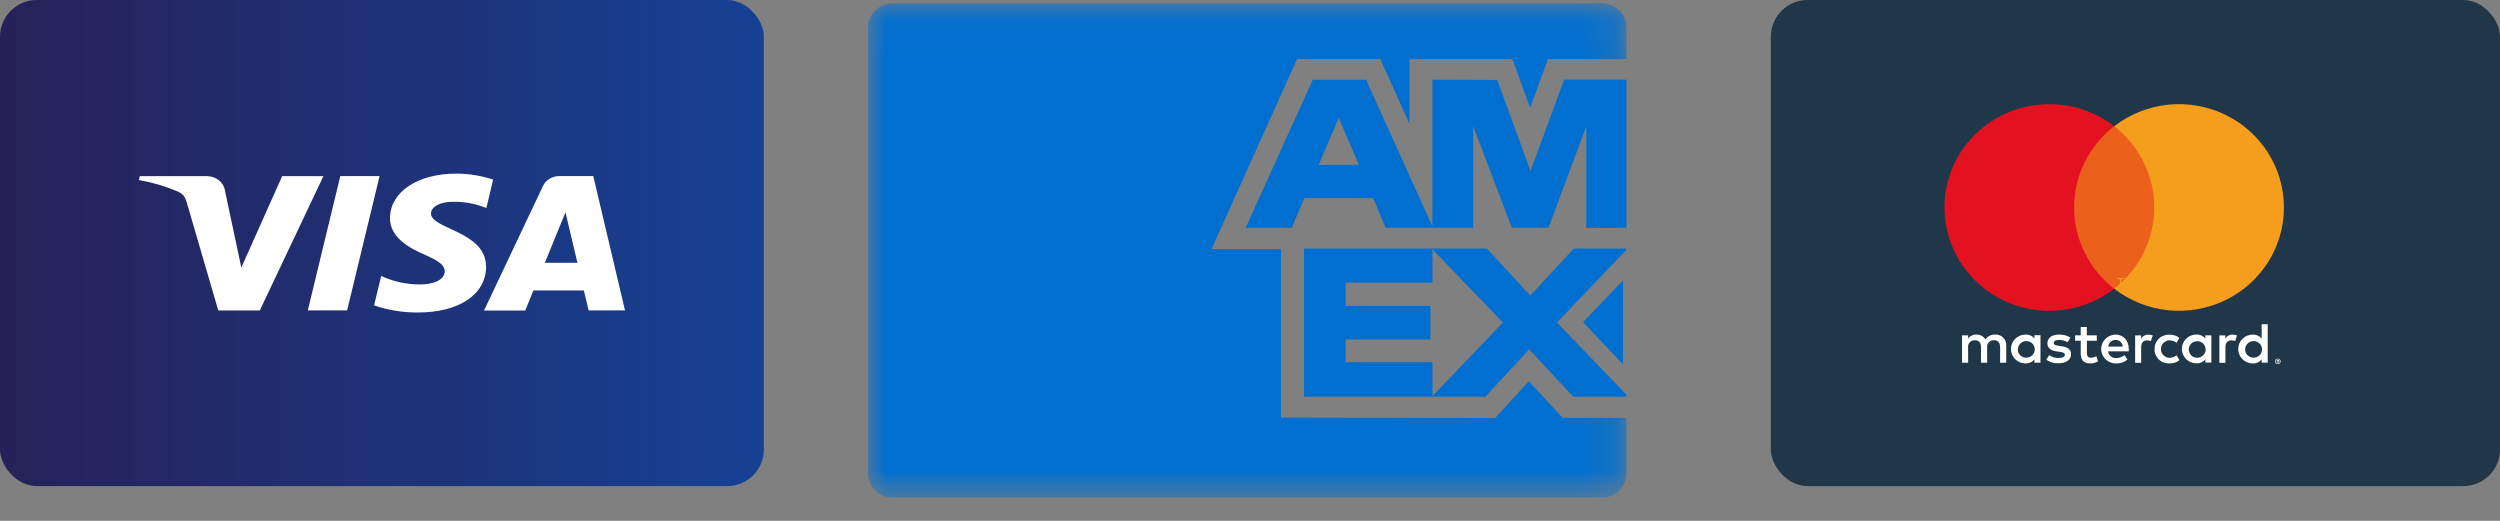<?xml version="1.0" encoding="UTF-8"?>
<svg width="72px" height="15px" viewBox="0 0 72 15" version="1.1" xmlns="http://www.w3.org/2000/svg" xmlns:xlink="http://www.w3.org/1999/xlink">
    <rect x="0" y="0" width="72" height="15" fill="#808080" stroke="none"/>
    <title>9CB3025A-44BF-4230-9EA0-A591D4F4DDE9</title>
    <defs>
        <linearGradient x1="0%" y1="50%" x2="100%" y2="50%" id="linearGradient-1">
            <stop stop-color="#272158" offset="0%"></stop>
            <stop stop-color="#164194" offset="100%"></stop>
        </linearGradient>
        <polygon id="path-2" points="4e-05 0.051 21.842 0.051 21.842 14.283 4e-05 14.283"></polygon>
    </defs>
    <g id="VTEX" stroke="none" stroke-width="1" fill="none" fill-rule="evenodd">
        <g id="vtex-pago-tarjeta" transform="translate(-281, -231)">
            <g id="opciones" transform="translate(95, 216)">
                <g id="Group-7" transform="translate(186, 15)">
                    <g id="icn_visa-copy-2" fill-rule="nonzero">
                        <rect id="Rectangle" fill="url(#linearGradient-1)" x="0" y="0" width="22" height="14" rx="1.058"></rect>
                        <path d="M9.315,5.072 L7.482,8.941 L6.286,8.941 L5.385,5.853 C5.33,5.663 5.288,5.594 5.116,5.514 C4.761,5.363 4.386,5.253 4,5.185 L4.026,5.073 L5.952,5.073 C6.212,5.072 6.433,5.24 6.474,5.467 L6.95,7.706 L8.127,5.072 L9.315,5.072 Z M13.997,7.678 C14.002,6.656 12.401,6.6 12.412,6.144 C12.412,6.006 12.565,5.858 12.892,5.82 C13.274,5.787 13.659,5.847 14.007,5.993 L14.202,5.173 C13.863,5.06 13.505,5.001 13.143,5 C12.026,5 11.238,5.527 11.232,6.279 C11.225,6.837 11.793,7.147 12.223,7.332 C12.652,7.518 12.808,7.644 12.808,7.813 C12.808,8.072 12.457,8.188 12.131,8.192 C11.729,8.198 11.333,8.114 10.978,7.947 L10.773,8.795 C11.174,8.933 11.601,9.002 12.031,9 C13.22,9 13.997,8.482 14.001,7.676 M16.953,8.94 L18,8.94 L17.086,5.07 L16.125,5.07 C15.911,5.067 15.717,5.181 15.638,5.357 L13.94,8.943 L15.127,8.943 L15.363,8.365 L16.815,8.365 L16.953,8.94 Z M15.691,7.569 L16.286,6.115 L16.63,7.569 L15.691,7.569 Z M10.932,5.07 L9.997,8.94 L8.865,8.94 L9.801,5.07 L10.932,5.07 Z" id="Shape" fill="#FFFFFF"></path>
                    </g>
                    <g id="Group-4-Copy-2" transform="translate(51, 0)" fill-rule="nonzero">
                        <rect id="Rectangle" fill="#1F3748" x="0" y="0" width="21" height="14" rx="1.058"></rect>
                        <g id="Group-2" transform="translate(5, 3)">
                            <path d="M1.779,7.446 L1.779,6.95 C1.785,6.866 1.754,6.783 1.693,6.723 C1.633,6.663 1.549,6.631 1.463,6.636 C1.35,6.629 1.243,6.683 1.182,6.777 C1.126,6.685 1.024,6.632 0.917,6.636 C0.823,6.632 0.734,6.676 0.682,6.754 L0.682,6.657 L0.506,6.657 L0.506,7.446 L0.682,7.446 L0.682,7.008 C0.674,6.954 0.692,6.898 0.73,6.858 C0.768,6.817 0.823,6.795 0.879,6.799 C0.994,6.799 1.053,6.873 1.053,7.006 L1.053,7.446 L1.23,7.446 L1.23,7.008 C1.222,6.954 1.24,6.898 1.278,6.858 C1.316,6.817 1.37,6.795 1.427,6.799 C1.546,6.799 1.603,6.873 1.603,7.006 L1.603,7.446 L1.779,7.446 Z M4.387,6.657 L4.101,6.657 L4.101,6.417 L3.925,6.417 L3.925,6.657 L3.763,6.657 L3.763,6.814 L3.925,6.814 L3.925,7.174 C3.925,7.358 3.997,7.466 4.206,7.466 C4.283,7.466 4.358,7.445 4.424,7.405 L4.374,7.258 C4.327,7.285 4.274,7.301 4.219,7.303 C4.132,7.303 4.103,7.249 4.103,7.17 L4.103,6.814 L4.389,6.814 L4.387,6.657 Z M5.876,6.636 C5.789,6.634 5.708,6.678 5.664,6.752 L5.664,6.659 L5.492,6.659 L5.492,7.449 L5.666,7.449 L5.666,7.006 C5.666,6.875 5.723,6.802 5.837,6.802 C5.875,6.802 5.912,6.809 5.946,6.823 L6,6.66 C5.96,6.646 5.918,6.639 5.876,6.639 L5.876,6.636 Z M3.626,6.719 C3.527,6.661 3.414,6.633 3.299,6.636 C3.095,6.636 2.965,6.729 2.965,6.889 C2.965,7.018 3.059,7.098 3.246,7.123 L3.329,7.134 C3.422,7.147 3.469,7.172 3.469,7.217 C3.469,7.278 3.406,7.309 3.282,7.309 C3.186,7.312 3.092,7.283 3.015,7.227 L2.933,7.361 C3.035,7.431 3.156,7.467 3.28,7.463 C3.512,7.463 3.646,7.356 3.646,7.206 C3.646,7.055 3.541,6.994 3.364,6.97 L3.283,6.958 C3.207,6.947 3.147,6.933 3.147,6.88 C3.147,6.827 3.204,6.788 3.3,6.788 C3.387,6.789 3.473,6.812 3.549,6.855 L3.626,6.719 Z M8.302,6.636 C8.215,6.634 8.134,6.678 8.09,6.752 L8.09,6.659 L7.918,6.659 L7.918,7.449 L8.092,7.449 L8.092,7.006 C8.092,6.875 8.149,6.802 8.264,6.802 C8.301,6.802 8.338,6.809 8.372,6.823 L8.426,6.66 C8.386,6.646 8.344,6.639 8.302,6.639 L8.302,6.636 Z M6.052,7.052 C6.047,7.164 6.091,7.273 6.173,7.352 C6.254,7.431 6.366,7.472 6.48,7.466 C6.584,7.472 6.687,7.439 6.768,7.374 L6.685,7.234 C6.625,7.28 6.551,7.305 6.475,7.306 C6.339,7.297 6.234,7.187 6.234,7.053 C6.234,6.919 6.339,6.809 6.475,6.801 C6.551,6.801 6.625,6.826 6.685,6.872 L6.768,6.732 C6.687,6.667 6.584,6.634 6.48,6.64 C6.365,6.634 6.254,6.676 6.173,6.755 C6.091,6.834 6.047,6.943 6.052,7.055 L6.052,7.052 Z M7.687,7.052 L7.687,6.657 L7.513,6.657 L7.513,6.749 C7.452,6.673 7.357,6.63 7.259,6.634 C7.026,6.634 6.837,6.82 6.837,7.049 C6.837,7.278 7.026,7.464 7.259,7.464 C7.357,7.468 7.452,7.425 7.513,7.349 L7.513,7.441 L7.687,7.441 L7.687,7.052 Z M7.037,7.052 C7.045,6.922 7.156,6.821 7.289,6.826 C7.421,6.83 7.525,6.938 7.523,7.069 C7.52,7.199 7.413,7.303 7.28,7.304 C7.213,7.305 7.149,7.278 7.103,7.23 C7.057,7.182 7.033,7.118 7.037,7.052 L7.037,7.052 Z M4.931,6.636 C4.698,6.639 4.512,6.828 4.515,7.057 C4.518,7.287 4.709,7.47 4.942,7.467 C5.062,7.471 5.179,7.432 5.271,7.356 L5.186,7.229 C5.12,7.281 5.037,7.31 4.952,7.312 C4.832,7.322 4.726,7.236 4.712,7.118 L5.309,7.118 C5.309,7.097 5.309,7.076 5.309,7.053 C5.309,6.806 5.153,6.637 4.928,6.637 L4.931,6.636 Z M4.931,6.79 C5.04,6.788 5.131,6.874 5.134,6.982 L4.718,6.982 C4.725,6.872 4.819,6.787 4.931,6.79 L4.931,6.79 Z M9.31,7.052 L9.31,6.339 L9.136,6.339 L9.136,6.752 C9.075,6.675 8.981,6.632 8.882,6.636 C8.649,6.636 8.461,6.822 8.461,7.052 C8.461,7.281 8.649,7.467 8.882,7.467 C8.981,7.471 9.075,7.428 9.136,7.352 L9.136,7.444 L9.31,7.444 L9.31,7.052 Z M9.602,7.329 C9.612,7.329 9.623,7.331 9.632,7.335 C9.642,7.339 9.651,7.345 9.659,7.352 C9.666,7.359 9.672,7.367 9.677,7.377 C9.68,7.386 9.682,7.397 9.682,7.407 C9.682,7.417 9.68,7.428 9.677,7.438 C9.672,7.447 9.666,7.456 9.659,7.462 C9.651,7.47 9.642,7.476 9.632,7.48 C9.623,7.484 9.612,7.486 9.602,7.486 C9.591,7.486 9.58,7.484 9.57,7.48 C9.56,7.476 9.551,7.47 9.543,7.462 C9.536,7.456 9.53,7.447 9.526,7.438 C9.522,7.428 9.52,7.417 9.52,7.407 C9.52,7.397 9.522,7.386 9.526,7.377 C9.53,7.367 9.536,7.359 9.543,7.352 C9.551,7.345 9.56,7.339 9.57,7.335 C9.579,7.332 9.588,7.331 9.598,7.331 L9.602,7.329 Z M9.602,7.469 C9.61,7.469 9.618,7.467 9.625,7.464 C9.632,7.461 9.639,7.456 9.645,7.45 C9.65,7.445 9.655,7.438 9.658,7.431 C9.66,7.423 9.66,7.415 9.658,7.407 C9.66,7.399 9.66,7.392 9.658,7.384 C9.652,7.369 9.64,7.358 9.625,7.352 C9.618,7.348 9.61,7.346 9.602,7.346 C9.593,7.346 9.585,7.348 9.577,7.352 C9.569,7.355 9.562,7.359 9.557,7.365 C9.551,7.371 9.547,7.377 9.543,7.384 C9.54,7.391 9.539,7.399 9.539,7.407 C9.539,7.415 9.54,7.423 9.543,7.431 C9.547,7.438 9.551,7.445 9.557,7.45 C9.563,7.456 9.57,7.461 9.577,7.464 C9.584,7.468 9.591,7.47 9.598,7.472 L9.602,7.469 Z M9.609,7.372 C9.618,7.371 9.626,7.373 9.632,7.378 C9.638,7.382 9.642,7.389 9.641,7.397 C9.641,7.403 9.639,7.409 9.634,7.413 C9.629,7.418 9.623,7.42 9.615,7.421 L9.641,7.451 L9.621,7.451 L9.597,7.421 L9.589,7.421 L9.589,7.451 L9.572,7.451 L9.572,7.372 L9.609,7.372 Z M9.59,7.387 L9.59,7.417 L9.61,7.417 C9.613,7.418 9.616,7.418 9.62,7.417 C9.622,7.415 9.624,7.412 9.624,7.409 C9.624,7.406 9.622,7.403 9.62,7.401 C9.616,7.4 9.613,7.4 9.61,7.401 L9.59,7.387 Z M8.661,7.049 C8.668,6.919 8.78,6.818 8.912,6.823 C9.045,6.828 9.149,6.936 9.146,7.066 C9.144,7.196 9.036,7.301 8.904,7.301 C8.837,7.302 8.773,7.275 8.727,7.227 C8.68,7.179 8.657,7.115 8.661,7.049 L8.661,7.049 Z M2.766,7.049 L2.766,6.654 L2.592,6.654 L2.592,6.746 C2.529,6.672 2.435,6.631 2.337,6.636 C2.104,6.636 1.915,6.822 1.915,7.052 C1.915,7.281 2.104,7.467 2.337,7.467 C2.435,7.471 2.53,7.428 2.591,7.352 L2.591,7.444 L2.765,7.444 L2.766,7.049 Z M2.117,7.049 C2.124,6.919 2.235,6.818 2.368,6.823 C2.5,6.828 2.604,6.936 2.602,7.066 C2.6,7.196 2.492,7.301 2.359,7.301 C2.292,7.303 2.227,7.277 2.18,7.23 C2.134,7.182 2.109,7.118 2.113,7.052 L2.117,7.049 Z" id="Shape" fill="#FFFFFF"></path>
                            <rect id="Rectangle" fill="#EB611C" x="3.567" y="0.636" width="2.644" height="4.678"></rect>
                            <path d="M3.735,2.975 C3.734,2.063 4.16,1.2 4.889,0.636 C3.65,-0.322 1.871,-0.183 0.802,0.957 C-0.267,2.097 -0.267,3.854 0.802,4.994 C1.871,6.134 3.65,6.273 4.889,5.314 C4.16,4.751 3.734,3.888 3.735,2.975 Z" id="Path" fill="#E41221"></path>
                            <path d="M9.778,2.975 C9.778,4.115 9.117,5.154 8.077,5.652 C7.036,6.149 5.798,6.019 4.889,5.314 C5.617,4.75 6.043,3.888 6.043,2.975 C6.043,2.063 5.617,1.201 4.889,0.636 C5.798,-0.068 7.036,-0.199 8.077,0.299 C9.117,0.797 9.778,1.836 9.778,2.975 L9.778,2.975 Z" id="Path" fill="#F59E1E"></path>
                        </g>
                        <path d="M10.096,8.188 L10.096,8.037 L10.159,8.037 L10.159,8.006 L10,8.006 L10,8.037 L10.063,8.037 L10.063,8.188 L10.096,8.188 Z M10.406,8.188 L10.406,8 L10.352,8 L10.296,8.129 L10.24,8 L10.203,8 L10.203,8.188 L10.237,8.188 L10.237,8.051 L10.29,8.174 L10.325,8.174 L10.378,8.051 L10.378,8.194 L10.406,8.188 Z" id="Shape" fill="#F59E1E"></path>
                    </g>
                    <g id="Group-10-Copy" transform="translate(25, 0)">
                        <g id="Group-3" transform="translate(0, 0.047)">
                            <mask id="mask-3" fill="white">
                                <use xlink:href="#path-2"></use>
                            </mask>
                            <g id="Clip-2"></g>
                            <path d="M19.03,10.934 L18.061,11.992 L11.891,11.979 L11.891,7.125 L9.892,7.125 L12.355,1.655 L14.754,1.655 L15.596,3.527 L15.596,1.655 L18.558,1.655 L19.068,3.057 L19.581,1.655 L21.842,1.655 L21.842,0.741 C21.842,0.36 21.526,0.051 21.137,0.051 L0.706,0.051 C0.316,0.051 4e-05,0.36 4e-05,0.741 L4e-05,13.593 C4e-05,13.974 0.316,14.283 0.706,14.283 L21.137,14.283 C21.526,14.283 21.842,13.974 21.842,13.593 L21.842,11.988 L20.006,11.988 L19.03,10.934 Z" id="Fill-1" fill="#016FD0" mask="url(#mask-3)"></path>
                        </g>
                        <path d="M12.976,4.749 L13.556,3.392 L14.136,4.749 L12.976,4.749 Z M20.046,2.295 L19.079,4.923 L18.119,2.302 L16.253,2.295 L16.253,6.52 L14.343,2.296 L12.809,2.296 L10.874,6.56 L12.201,6.56 L12.566,5.706 L14.545,5.706 L14.91,6.56 L16.271,6.56 L16.271,6.559 L17.427,6.559 L17.427,3.63 L18.54,6.559 L19.595,6.559 L20.686,3.64 L20.686,6.569 L21.842,6.559 L21.842,6.565 L21.842,2.295 L20.046,2.295 Z" id="Fill-4" fill="#016FD0"></path>
                        <path d="M16.255,11.407 L16.255,10.431 L13.753,10.431 L13.753,9.776 L16.195,9.776 L16.195,8.809 L13.753,8.809 L13.753,8.141 L16.255,8.141 L16.255,7.178 L18.283,9.29 L16.255,11.407 Z M19.072,8.511 L17.821,7.158 L16.255,7.158 L16.255,7.158 L12.556,7.158 L12.556,11.426 L16.236,11.426 L17.778,11.426 L19.038,10.06 L20.311,11.426 L21.842,11.426 L21.842,11.365 L19.839,9.29 L21.842,7.192 L21.842,7.158 L20.326,7.158 L19.072,8.511 Z" id="Fill-6" fill="#016FD0"></path>
                        <polygon id="Fill-8" fill="#016FD0" points="21.742 8.076 20.592 9.278 21.742 10.492"></polygon>
                    </g>
                </g>
            </g>
        </g>
    </g>
</svg>